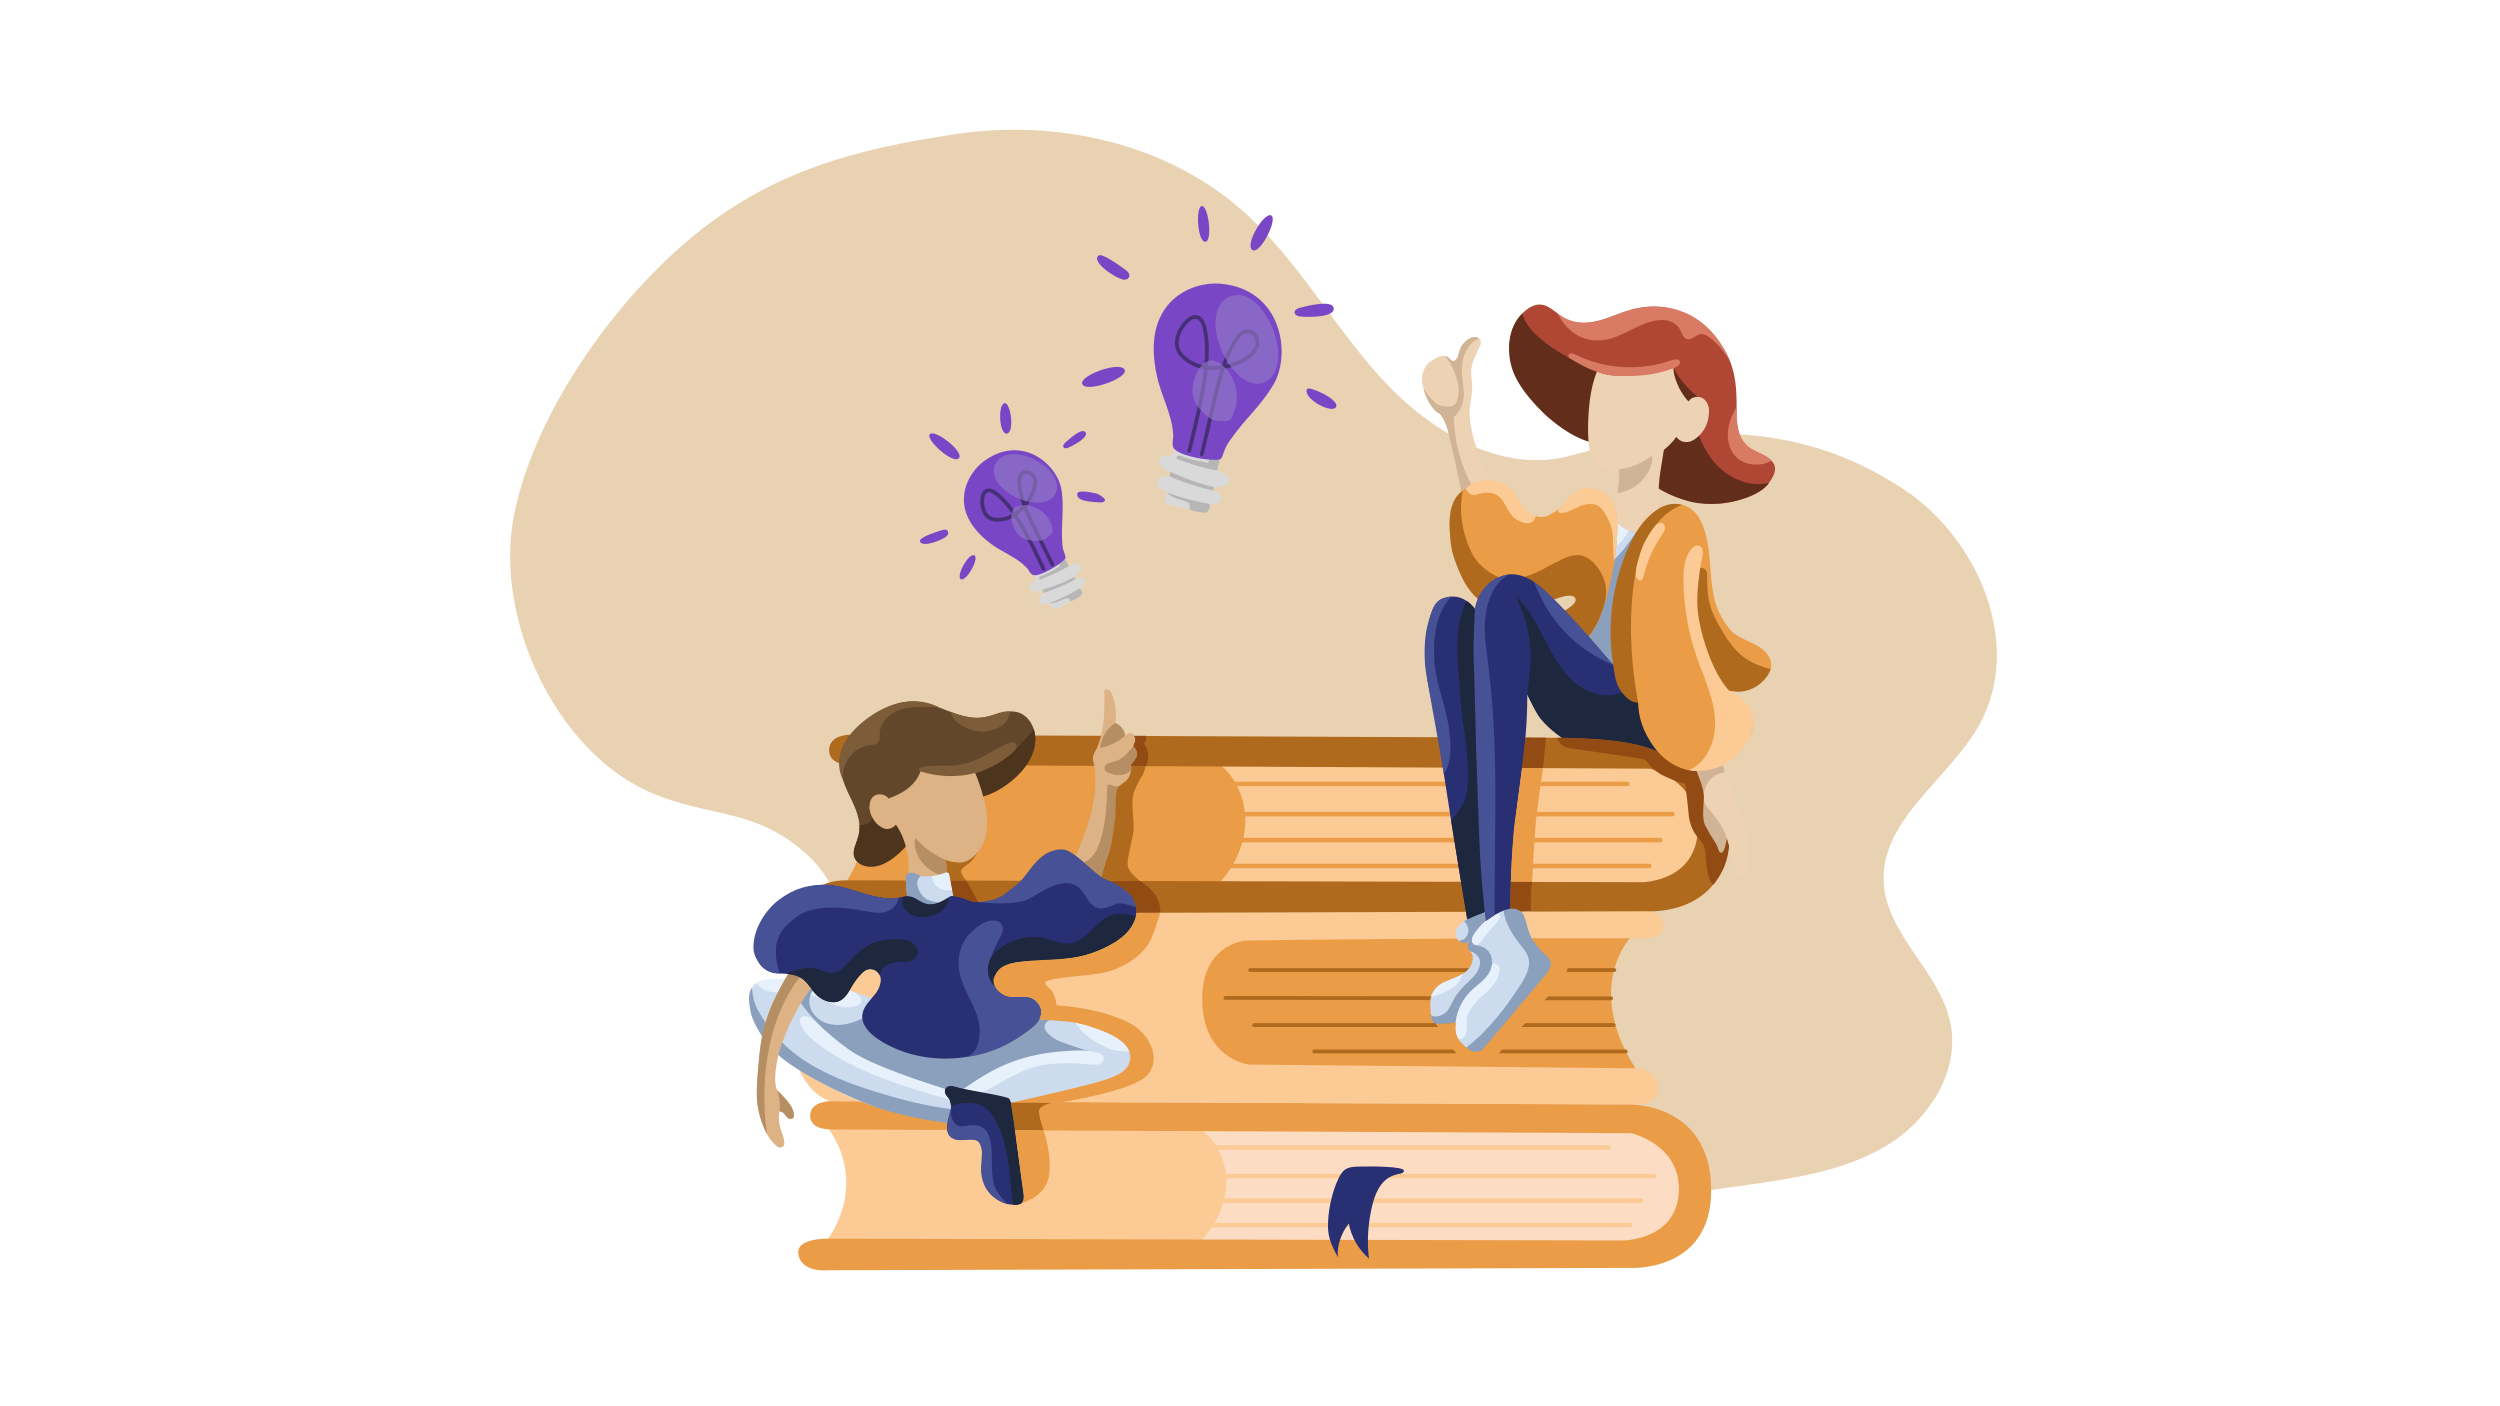 <svg width="320" height="180" viewBox="0 0 320 180" fill="none" xmlns="http://www.w3.org/2000/svg">
<path d="M201.152 58.295C192.225 60.792 182.941 55.214 176.69 48.297C170.438 41.38 165.863 32.917 158.845 26.799C149.02 18.234 135.176 15.256 122.346 17.163C109.516 19.07 98.982 21.871 88.879 30.099C78.603 38.467 68.266 53.024 65.761 66.13C63.256 79.236 71.14 96.158 83.255 101.435C90.734 104.693 96.647 103.34 103.296 109.382C111.678 117 108.045 132.265 117.125 141.912C123.147 148.31 141.503 148.202 150.008 150.2C174.641 155.985 200.398 155.169 225.413 151.422C231.271 150.544 237.294 149.436 242.247 146.151C247.201 142.866 250.849 136.849 249.662 130.977C248.327 124.375 241.471 119.682 241.117 112.953C240.691 104.879 249.439 99.804 253.36 92.76C258.99 82.644 253.334 69.032 243.736 62.672C234.138 56.313 221.356 52.643 201.152 58.295Z" fill="#E9D2B1"/>
<path d="M151.797 143.251C153.844 145.786 154.946 149.084 154.84 152.356C154.735 155.628 153.421 158.846 151.215 161.241C170.048 158.991 189.266 162.982 208.019 160.131C210.679 159.727 213.559 159.042 215.202 156.887C216.391 155.329 216.707 153.254 216.644 151.286C216.569 148.97 215.92 146.505 214.148 145.037C212.413 143.599 210.005 143.417 207.765 143.312C189.518 142.458 171.23 142.502 151.797 143.251Z" fill="#FCDDC4"/>
<path d="M105.103 143.345C107.228 145.573 108.414 148.69 108.315 151.786C108.217 154.881 106.834 157.914 104.59 160.298C121.172 159.04 153.063 160.021 152.546 159.892C154.999 157.872 156.807 154.911 156.97 151.715C157.132 148.519 155.428 145.173 152.535 143.882C150.865 143.136 120.594 142.711 105.103 143.345Z" fill="#FCCA95"/>
<path d="M106.486 144.567L208.784 145.048C208.784 145.048 214.897 146.417 214.897 152.165C214.897 158.704 207.804 158.779 207.804 158.779L106.081 158.552C106.081 158.552 101.837 158.401 102.189 160.539C102.592 162.989 106.046 162.593 106.046 162.593L208.422 162.292C208.422 162.292 219.03 163.041 219.03 152.366C219.03 140.965 208.289 141.355 208.289 141.355L106.352 140.944C106.352 140.944 103.7 140.932 103.7 142.812C103.7 144.721 106.486 144.567 106.486 144.567Z" fill="#EA9C47"/>
<path d="M211.667 150.835H154.463C154.305 150.835 154.178 150.706 154.178 150.547C154.178 150.387 154.305 150.258 154.463 150.258H211.667C211.824 150.258 211.952 150.387 211.952 150.547C211.952 150.706 211.824 150.835 211.667 150.835Z" fill="#FCCA95"/>
<path d="M210.09 153.971H153.67C153.512 153.971 153.385 153.842 153.385 153.683C153.385 153.524 153.512 153.395 153.67 153.395H210.09C210.247 153.395 210.375 153.524 210.375 153.683C210.375 153.842 210.247 153.971 210.09 153.971Z" fill="#FCCA95"/>
<path d="M208.688 157.107H153.537C153.379 157.107 153.252 156.978 153.252 156.819C153.252 156.66 153.379 156.531 153.537 156.531H208.688C208.845 156.531 208.972 156.66 208.972 156.819C208.972 156.978 208.845 157.107 208.688 157.107Z" fill="#FCCA95"/>
<path d="M205.869 147.178H152.865C152.708 147.178 152.58 147.049 152.58 146.89C152.58 146.731 152.708 146.602 152.865 146.602H205.869C206.027 146.602 206.154 146.731 206.154 146.89C206.154 147.049 206.027 147.178 205.869 147.178Z" fill="#FCCA95"/>
<path d="M179.705 149.857C179.722 150.72 176.86 149.369 175.661 154.237C175.12 156.436 174.922 159.008 175.253 161.241C175.248 161.229 175.244 161.217 175.262 161.129C173.914 159.97 172.96 158.348 172.65 156.603C171.705 157.79 171.068 159.508 171.262 160.942C170.188 158.981 169.91 158.056 169.997 156.318C170.085 154.581 170.533 152.536 171.271 150.965C171.495 150.487 171.75 149.995 172.183 149.698C172.647 149.38 173.238 149.339 173.798 149.324C175.586 149.274 179.693 149.285 179.705 149.857Z" fill="#292F73"/>
<path d="M210.23 118.535C207.426 120.597 206.077 124.283 206.228 127.788C206.378 131.293 207.859 134.622 209.754 137.36C193.964 140.717 177.586 139.9 161.581 137.833C158.203 137.397 154.615 136.808 152.086 134.501C150.129 132.717 149.051 129.99 149.25 127.333C149.45 124.675 150.923 122.145 153.124 120.68C155.682 118.978 158.907 118.768 161.967 118.687C166.889 118.556 171.814 118.62 176.737 118.685C187.313 118.825 197.89 118.964 210.23 118.535Z" fill="#EA9C47"/>
<path d="M107.011 116.909L209.883 116.644C209.883 116.644 212.91 116.189 212.91 118.498C212.91 120.472 209.346 120.093 209.346 120.093C209.346 120.093 176.474 120.092 159.402 120.398C159.426 120.39 153.885 120.789 153.885 127.836C153.885 135.594 159.897 136.262 159.897 136.262L208.901 136.738C208.901 136.738 212.021 136.495 212.25 139.118C212.456 141.487 209.193 141.387 209.193 141.387L106.352 140.944C106.352 140.944 100.787 139.995 100.787 128.346C100.787 118.094 107.011 116.909 107.011 116.909Z" fill="#FCCA95"/>
<path d="M206.226 128.032H206.226L156.848 127.976C156.715 127.976 156.607 127.866 156.607 127.731C156.608 127.597 156.715 127.488 156.848 127.488H156.849L206.226 127.544C206.359 127.544 206.467 127.654 206.467 127.788C206.467 127.923 206.359 128.032 206.226 128.032Z" fill="#AF6A1D"/>
<path d="M206.553 131.453H160.514C160.381 131.453 160.273 131.344 160.273 131.209C160.273 131.074 160.381 130.965 160.514 130.965H206.553C206.686 130.965 206.794 131.074 206.794 131.209C206.794 131.344 206.686 131.453 206.553 131.453Z" fill="#AF6A1D"/>
<path d="M208.103 134.829H168.223C168.09 134.829 167.982 134.719 167.982 134.585C167.982 134.45 168.09 134.341 168.223 134.341H208.103C208.236 134.341 208.344 134.45 208.344 134.585C208.344 134.719 208.236 134.829 208.103 134.829Z" fill="#AF6A1D"/>
<path d="M206.64 124.406H160.02C159.887 124.406 159.779 124.297 159.779 124.162C159.779 124.028 159.887 123.918 160.02 123.918H206.64C206.773 123.918 206.881 124.028 206.881 124.162C206.881 124.297 206.773 124.406 206.64 124.406Z" fill="#AF6A1D"/>
<path d="M154.217 96.487C156.264 99.17 157.366 102.661 157.26 106.124C157.155 109.587 155.841 112.994 153.635 115.528C172.468 113.147 191.686 117.37 210.439 114.353C213.099 113.925 215.978 113.201 217.622 110.92C218.811 109.27 219.127 107.074 219.064 104.991C218.989 102.54 218.34 99.931 216.568 98.377C214.833 96.855 212.425 96.663 210.184 96.552C191.938 95.647 173.65 95.694 154.217 96.487Z" fill="#FCCA95"/>
<path d="M107.525 96.586C109.65 98.945 110.836 102.244 110.737 105.52C110.638 108.796 109.256 112.007 107.012 114.529C123.594 113.199 155.485 114.236 154.968 114.099C157.421 111.962 159.229 108.828 159.392 105.445C159.554 102.062 157.85 98.521 154.957 97.154C153.286 96.365 123.015 95.915 107.525 96.586Z" fill="#EA9C47"/>
<path d="M108.908 97.88L211.206 98.389C211.206 98.389 217.319 99.838 217.319 105.922C217.319 112.842 210.226 112.922 210.226 112.922L108.503 112.681C108.503 112.681 104.259 112.522 104.611 114.784C105.014 117.378 108.468 116.958 108.468 116.958L210.844 116.641C210.844 116.641 221.452 117.433 221.452 106.135C221.452 94.067 210.711 94.48 210.711 94.48L108.774 94.045C108.774 94.045 106.122 94.033 106.122 96.022C106.122 98.043 108.908 97.88 108.908 97.88Z" fill="#AF6A1D"/>
<path d="M214.089 104.497H156.884C156.727 104.497 156.6 104.368 156.6 104.209C156.6 104.049 156.727 103.92 156.884 103.92H214.089C214.246 103.92 214.373 104.049 214.373 104.209C214.373 104.368 214.246 104.497 214.089 104.497Z" fill="#EA9C47"/>
<path d="M212.512 107.816H156.091C155.934 107.816 155.807 107.687 155.807 107.528C155.807 107.369 155.934 107.24 156.091 107.24H212.512C212.669 107.24 212.797 107.369 212.797 107.528C212.797 107.687 212.669 107.816 212.512 107.816Z" fill="#EA9C47"/>
<path d="M211.11 111.136H155.959C155.801 111.136 155.674 111.007 155.674 110.847C155.674 110.688 155.801 110.559 155.959 110.559H211.11C211.267 110.559 211.394 110.688 211.394 110.847C211.394 111.007 211.267 111.136 211.11 111.136Z" fill="#EA9C47"/>
<path d="M208.291 100.626H155.287C155.129 100.626 155.002 100.497 155.002 100.338C155.002 100.179 155.129 100.05 155.287 100.05H208.291C208.449 100.05 208.576 100.179 208.576 100.338C208.576 100.497 208.449 100.626 208.291 100.626Z" fill="#EA9C47"/>
<path d="M206.503 56.278C204.728 56.718 202.822 56.308 201.202 55.452C199.582 54.595 198.349 53.725 197.103 52.372C195.759 50.912 194.376 48.902 193.701 47.028C193.026 45.153 192.992 42.961 193.994 41.242C194.604 40.196 195.853 38.977 197.053 38.979C198.507 38.982 199.487 40.535 200.853 41.038C202.224 41.544 203.754 41.328 205.154 40.911C206.554 40.495 208.122 39.749 209.553 39.461C212.797 38.806 215.539 39.641 218.084 41.779C221.715 44.83 222.233 48.002 222.284 51.349C222.3 52.36 222.205 53.377 222.321 54.381C222.438 55.386 222.797 56.411 223.555 57.071C224.519 57.91 226.392 58.23 227.031 59.343C227.513 60.181 226.926 61.163 226.331 61.923C225.737 62.684 224.314 63.371 223.418 63.715C220.396 64.874 217.496 64.674 214.457 63.56C211.418 62.446 208.798 60.2 206.503 56.278Z" fill="#B04734"/>
<path d="M207.161 48.812C206.082 48.623 204.426 47.535 204.426 47.535C204.426 47.535 195.752 44.117 194.865 40.114C193.03 41.914 192.755 45.056 193.65 47.48C194.544 49.904 196.905 52.398 198.901 54.015C201.541 56.152 204.329 57.382 207.663 56.814C209.111 60.375 211.482 62.784 215.975 64.114C219.626 65.195 225.132 63.872 226.427 61.798C223.654 62.471 220.707 60.985 219.025 58.653C217.279 56.233 216.584 53.748 217.65 51.071C216.215 49.95 215.027 48.716 214.211 47.078C212.478 48.072 210.123 49.332 207.161 48.812Z" fill="#632D1B"/>
<path d="M222.281 52.06C221.754 53.005 221.342 53.927 221.201 55.002C221.059 56.078 221.248 57.229 221.89 58.098C222.41 58.803 223.215 59.285 224.075 59.409C224.936 59.533 226.033 59.478 226.727 58.949C226.052 58.266 225.532 58.158 224.996 57.873C224.152 57.423 223.983 57.369 223.555 56.935C222.851 56.223 222.608 55.465 222.488 54.85C222.239 53.579 222.33 53.186 222.281 52.06Z" fill="#D87A64"/>
<path d="M199.365 40.114C200.852 41.272 202.642 41.579 204.611 41.06C206.456 40.574 207.429 39.887 209.552 39.461C212.015 38.966 214.545 39.284 216.725 40.544C218.904 41.805 220.564 43.992 221.488 46.354C220.823 45.185 219.949 44.036 218.878 43.232C218.522 42.965 218.105 42.711 217.666 42.774C217.035 42.865 216.515 43.59 215.906 43.398C215.424 43.247 215.292 42.64 215.051 42.191C214.721 41.572 214.073 41.169 213.392 41.026C212.712 40.883 212.002 40.975 211.332 41.162C209.277 41.737 207.499 43.183 205.391 43.505C203.044 43.863 200.788 42.896 199.365 40.114Z" fill="#D87A64"/>
<path d="M121.688 103.084C124.766 102.715 127.718 101.348 130.007 99.232C131.202 98.127 132.255 96.74 132.479 95.117C132.703 93.495 131.857 91.644 130.303 91.183C128.786 90.734 127.234 91.665 125.664 91.853C122.682 92.21 119.968 89.872 116.966 89.786C114.886 89.727 112.92 90.763 111.268 92.044C110.274 92.816 109.344 93.697 108.661 94.761C107.978 95.824 107.552 97.086 107.621 98.352C107.702 99.861 108.458 101.232 109.095 102.599C109.732 103.965 110.273 105.499 109.899 106.962C109.661 107.892 109.062 108.831 109.377 109.737C109.635 110.48 110.466 110.898 111.244 110.883C112.022 110.868 112.751 110.507 113.415 110.097C115.173 109.012 116.687 107.525 117.813 105.78C118.431 104.821 119.036 103.402 121.688 103.084Z" fill="#62472A"/>
<path d="M120.163 90.538C120.163 90.538 116.737 90.251 115.119 90.853C113.827 91.334 112.675 92.478 112.608 93.87C112.588 94.276 112.644 94.737 112.375 95.039C112.11 95.338 111.66 95.336 111.267 95.39C110.183 95.539 109.253 96.206 108.775 96.845C107.663 98.331 107.876 99.746 107.876 99.746C107.876 99.746 105.554 95.876 111.171 91.84C116.362 88.11 120.163 90.538 120.163 90.538Z" fill="#7D5C39"/>
<path d="M121.764 91.156C121.797 92.67 124.407 93.591 125.531 93.654C126.665 93.718 129.141 93.127 129.284 91.065C127.183 90.887 126.359 92.922 121.764 91.156Z" fill="#7D5C39"/>
<path d="M132.309 93.312C132.309 93.312 130.795 95.539 128.149 97.463C128.09 97.506 124.824 98.938 124.824 98.938C124.824 98.938 111.697 104.59 111.67 104.66C111.232 105.792 110.009 105.603 110.009 105.603C110.009 105.603 110.205 106.297 109.478 108.21C109.375 108.482 108.694 110.074 110.508 110.77C111.714 111.232 113.913 111.027 116.782 107.35C119.541 103.814 125.852 101.944 125.852 101.944C125.852 101.944 127.294 101.626 129.011 100.333C133.776 96.745 132.309 93.312 132.309 93.312Z" fill="#4D351D"/>
<path d="M117.753 98.737C121.723 100.236 126.274 99.276 129.628 96.326C129.803 96.172 129.972 96 130.06 95.783C130.147 95.565 130.128 95.287 129.955 95.131C129.672 94.875 129.204 95.02 128.717 95.258C125.969 96.602 124.946 97.759 121.902 97.994C121.117 98.054 116.872 97.788 117.753 98.737Z" fill="#7D5C39"/>
<path d="M121.242 112.115C121.181 110.533 121.089 110.075 121.089 110.075C121.089 110.075 122.734 110.896 123.803 110.275C124.626 109.797 125.426 108.893 125.831 108.024C126.235 107.156 126.307 106.413 126.352 105.454C126.477 102.782 124.829 98.936 124.825 98.938C122.562 99.549 120.078 99.453 117.821 98.738C117.199 100.531 115.549 101.571 113.72 102.211C113.443 101.707 112.564 101.542 112.047 101.785C111.531 102.029 111.346 102.553 111.292 103.126C111.239 103.7 111.42 104.185 111.688 104.693C111.971 105.229 112.359 105.625 112.883 105.921C113.914 106.504 114.673 105.568 114.673 105.568C114.673 105.568 116.567 107.887 116.269 112.052C116.25 112.324 116.308 112.153 116.385 112.413C116.534 112.909 117.034 113.206 117.519 113.37C118.615 113.741 119.85 113.672 121.242 112.115Z" fill="#DDB285"/>
<path d="M195.418 118.667C195.293 118.172 195.165 117.67 194.905 117.233C194.645 116.796 194.228 116.426 193.729 116.35C193.333 116.29 192.756 116.351 192.384 116.501C191.525 116.848 190.893 117.391 190.168 117.971C190.071 117.523 189.975 117.075 189.871 116.602C189.481 116.891 189.032 117.084 188.586 117.272C188.141 117.46 187.805 117.632 187.409 117.912C187.013 118.192 186.556 118.592 186.416 119.06C186.276 119.528 186.37 120.083 186.724 120.415C187.078 120.747 187.7 120.776 188.028 120.421C187.758 120.957 187.97 121.689 188.4 122.033C188.744 122.839 188.304 123.803 187.637 124.365C186.969 124.927 186.118 125.199 185.321 125.546C184.523 125.893 183.716 126.372 183.333 127.16C182.976 127.892 183.05 128.754 183.132 129.566C183.174 129.983 183.238 130.443 183.553 130.715C183.922 131.033 184.564 131.049 185.032 130.924C185.5 130.798 186.418 130.774 186.418 130.774C186.418 130.774 185.759 132.361 187.345 133.846C187.79 134.263 188.449 134.747 189.018 134.531C189.32 134.417 190.403 133.102 190.631 132.872C193.519 129.964 195.404 127.75 197.958 124.539C198.222 124.207 198.498 123.834 198.483 123.409C198.462 122.82 197.914 122.419 197.468 122.04C196.438 121.167 195.737 119.935 195.418 118.667Z" fill="#CCDCEE"/>
<path d="M131.506 130.552C135.391 130.333 139.422 130.85 142.801 132.802C143.705 133.325 144.637 134.084 144.717 135.135C144.776 135.916 144.323 136.666 143.716 137.151C143.109 137.637 142.363 137.904 141.627 138.148C136.293 139.917 130.742 140.907 125.08 141.96C125.695 142.412 125.395 143.495 124.726 143.86C124.057 144.225 123.241 144.095 122.494 143.95C115.891 142.668 111.664 142.458 103.404 137.627C101.869 136.73 100.341 135.788 99.071 134.538C96.971 132.469 94.743 127.797 96.529 126.08C97.474 125.172 99.528 125.265 100.821 125.431C102.114 125.597 104.746 125.153 105.935 125.693C108.768 126.978 111.246 127.409 114.051 128.748C120.133 129.707 125.401 130.895 131.506 130.552Z" fill="#CCDCEE"/>
<path d="M210.74 67.183C207.309 72.901 206.137 79.965 207.533 86.503C205.692 85.309 203.929 83.99 202.26 82.56C204.098 81.169 204.998 78.856 205.582 76.609C206.538 72.927 206.884 69.083 206.599 65.287C207.559 66.637 209.31 67.36 210.74 67.183Z" fill="#8AA0BC"/>
<path d="M192.457 116.556C192.665 118.174 193.63 119.698 194.637 120.972C195.033 121.473 195.46 121.977 195.635 122.593C195.956 123.722 195.359 124.893 194.729 125.88C192.747 128.986 190.558 131.868 187.654 134.114C188.412 134.737 189.001 134.825 189.477 134.585C189.553 134.546 190.503 133.535 190.982 132.968C193.16 130.387 195.338 127.807 197.515 125.226C197.8 124.889 198.089 124.546 198.276 124.145C198.463 123.743 198.636 123.449 198.483 123.033C198.301 122.54 197.747 122.039 197.356 121.691C196.62 121.036 196.057 120.183 195.741 119.244C195.564 118.719 195.463 118.169 195.266 117.651C195.069 117.133 194.978 116.813 194.497 116.546C194.017 116.279 193.366 116.115 192.457 116.556Z" fill="#8AA0BC"/>
<path d="M190.057 116.728C190.17 117.142 190.115 117.572 190.228 117.987C189.492 118.419 190.594 118.004 190.278 118.803C190.158 119.106 188.405 120.692 188.669 120.877C188.946 121.072 189.073 121.003 189.405 121.062C189.741 121.123 190.358 121.483 190.591 121.863C190.908 122.381 190.971 122.624 190.983 123.233C190.997 123.953 190.624 124.63 190.149 125.165C189.673 125.7 189.092 126.127 188.57 126.615C187.364 127.74 186.455 129.259 186.316 130.912C185.759 130.912 184.253 131.21 183.834 131.052C183.449 130.907 183.184 130.49 183.184 129.954C183.749 130.325 184.702 130.002 185.155 129.498C185.609 128.993 185.841 128.33 186.182 127.742C186.656 126.924 187.34 126.255 188.019 125.601C188.401 125.234 188.789 124.863 189.069 124.411C189.349 123.959 189.514 123.409 189.406 122.887C189.298 122.365 188.698 121.831 188.172 121.788C187.603 121.211 188.009 120.463 188.009 120.463C188.009 120.463 187.581 120.801 187.301 120.716C187.021 120.631 186.906 120.578 186.724 120.416C187.22 120.324 187.701 120.281 187.946 119.272C188.029 118.926 187.792 118.227 187.409 117.912C188.3 117.339 189.137 116.788 190.057 116.728Z" fill="#8AA0BC"/>
<path d="M206.264 70.309C207.131 69.64 207.988 68.878 208.534 67.923C208.873 68.051 209.11 68.106 209.393 68.177C208.433 69.564 207.484 70.946 206.173 71.997C206.124 71.535 206.076 71.074 206.264 70.309Z" fill="#CCDCEE"/>
<path d="M206.771 66.564C207.249 67.126 207.855 67.658 208.548 67.9C208.009 68.893 207.213 69.742 206.262 70.339C206.313 69.169 206.497 67.902 206.771 66.564Z" fill="#E7F1FC"/>
<path d="M191.44 117.047C191.563 116.979 191.792 116.977 191.9 117.067C192.009 117.158 192.03 117.324 191.988 117.46C191.946 117.596 191.853 117.709 191.763 117.818C191.013 118.724 190.262 119.631 189.512 120.538C189.348 120.735 189.149 120.951 188.894 120.947C188.606 120.943 188.392 120.636 188.387 120.344C188.382 120.052 188.529 119.781 188.687 119.537C189.404 118.432 190.244 117.713 191.44 117.047Z" fill="#E7F1FC"/>
<path d="M187.24 124.655C187.056 125.274 186.58 125.998 186.06 126.372C185.539 126.745 184.945 126.997 184.357 127.246C184.006 127.395 183.561 127.601 183.184 127.554C183.419 126.758 184.094 126.026 184.851 125.704C185.634 125.371 186.667 125.026 187.24 124.655Z" fill="#E7F1FC"/>
<path d="M190.966 123.536C191.016 123.261 191.526 123.291 191.719 123.49C191.912 123.69 191.986 123.931 191.961 124.208C191.88 125.081 191.372 125.857 190.774 126.49C190.176 127.124 189.478 127.655 188.886 128.293C188.293 128.932 187.796 129.718 187.736 130.592C187.706 131.023 187.784 131.456 187.742 131.886C187.699 132.316 187.495 132.773 187.097 132.929C186.637 133.111 186.493 132.763 186.414 132.436C186.214 131.608 186.264 131.149 186.372 130.508C186.6 129.156 187.255 127.881 188.218 126.916C188.754 126.38 189.377 125.941 189.922 125.414C190.467 124.887 190.831 124.27 190.966 123.536Z" fill="#E7F1FC"/>
<path d="M121.087 110.075C121.087 110.075 118.892 109.273 117.237 107.33C117.19 107.274 117.102 107.481 117.093 107.586C116.98 108.903 117.735 110.758 119.824 111.788C120.276 112.011 120.781 111.925 121.222 111.679C121.178 110.746 121.087 110.075 121.087 110.075Z" fill="#B58E63"/>
<path d="M137.459 110.136C138.249 108.232 139.041 106.322 139.575 104.329C140.11 102.337 140.382 100.247 140.112 98.201C140.046 97.702 139.815 97.328 139.914 96.835C139.983 96.487 140.279 96.033 140.421 95.709C141.416 93.432 141.394 90.851 141.354 88.362C141.51 88.186 141.804 88.209 141.991 88.352C142.177 88.494 142.278 88.721 142.362 88.941C142.794 90.086 142.937 91.342 142.774 92.557C143.419 92.841 143.905 93.469 144.022 94.171C144.369 93.817 144.809 93.649 145.092 94.058C145.376 94.466 145.378 94.869 145.078 95.505C145.676 96.14 145.476 97.35 144.777 97.869C144.948 98.669 144.638 99.555 144.008 100.069C143.748 100.28 143.438 100.435 143.224 100.694C142.859 101.136 142.859 101.768 142.858 102.344C142.854 106.209 142.018 110.071 140.424 113.583" fill="#DDB285"/>
<path d="M137.881 110.538C138.634 110.563 139.354 110.147 139.847 109.571C140.341 108.995 140.637 108.273 140.863 107.545C141.527 105.403 141.65 103.132 141.722 100.887C141.727 100.726 141.747 100.536 141.885 100.454C142.042 100.361 142.234 100.47 142.402 100.541C142.757 100.69 143.103 100.729 143.415 100.506C142.761 101.249 142.85 102.275 142.834 103.27C142.779 106.684 141.991 109.893 140.76 112.814C139.935 112.424 138.986 112.203 138.402 111.495" fill="#B58E63"/>
<path d="M144.621 98.76C144.1 99.107 143.613 99.233 142.99 99.212C142.698 99.203 142.415 99.108 142.138 99.014C141.823 98.909 141.461 98.751 141.394 98.422C141.338 98.145 141.538 97.869 141.783 97.733C142.029 97.597 142.314 97.562 142.587 97.499C143.674 97.248 144.258 96.443 145.079 95.505C145.432 95.636 145.668 96.351 145.566 96.822C145.463 97.294 145.169 97.59 144.778 97.869C144.832 98.149 144.866 98.596 144.621 98.76Z" fill="#B58E63"/>
<path d="M144.022 94.171C143.12 94.961 142.001 95.532 140.846 95.73C140.794 95.157 141.239 94.2 141.551 93.718C142.057 92.935 142.775 92.557 142.775 92.557C142.775 92.557 143.139 92.677 143.415 92.956C143.853 93.4 143.99 93.811 144.022 94.171Z" fill="#B58E63"/>
<path d="M122.106 115.055C121.908 114.022 121.71 112.989 121.512 111.956C121.498 111.885 121.483 111.809 121.435 111.755C121.323 111.628 121.121 111.685 120.964 111.746C119.603 112.272 118.065 112.314 116.678 111.862C116.502 111.804 116.293 111.744 116.146 111.858C116.015 111.959 116 112.149 115.999 112.316C115.991 113.151 116.038 113.986 116.138 114.815C116.181 115.169 116.245 115.546 116.489 115.803C116.738 116.067 117.119 116.145 117.475 116.208C118.309 116.356 119.158 116.497 119.999 116.389C120.839 116.282 121.682 115.889 122.106 115.055Z" fill="#CCDCEE"/>
<path d="M117.856 112.123C117.511 112.392 117.082 112.958 117.743 114.181C118.137 114.909 118.851 115.66 121.464 115.518C120.838 116.066 119.967 116.28 119.142 116.202C118.318 116.124 117.535 115.774 116.847 115.308C116.531 115.095 116.264 114.652 116.166 115.023C116.148 115.094 116.009 114.043 115.997 113.779C115.976 113.29 115.911 112.733 115.916 112.243C115.918 112.074 116.143 111.814 116.285 111.765C116.666 111.635 117.383 111.81 117.856 112.123Z" fill="#8AA0BC"/>
<path d="M122.847 142.106C119.903 141.795 116.987 141.203 113.686 140.226C110.727 139.35 104.051 137.477 100.135 133.446C98.448 131.71 97.499 130.265 96.861 128.988C96.292 127.848 96.256 126.411 96.256 126.411C96.256 126.411 95.66 127.126 95.959 128.771C96.161 129.885 96.057 130.255 97.715 132.941C99.743 136.228 106.663 139.56 111.282 141.394C115.67 143.137 121.464 143.755 121.464 143.755C121.464 143.755 122.259 143.589 122.847 142.106Z" fill="#8AA0BC"/>
<path d="M121.903 113.99C121.903 113.99 120.721 113.999 120.256 113.714C119.792 113.43 119.446 112.954 119.308 112.398C119.288 112.314 119.246 112.146 119.246 112.146C119.246 112.146 120.17 112.03 120.456 111.917C120.644 111.843 121.006 111.667 121.222 111.679C121.556 111.698 121.509 111.933 121.545 112.11C121.752 113.155 121.903 113.99 121.903 113.99Z" fill="#E7F1FC"/>
<path d="M216.803 97.701C217.543 99.855 218.196 100.758 218.069 103.536C218.024 104.518 217.862 105.246 218.403 106.061C218.755 106.591 219.124 107.028 219.63 107.79C219.766 107.996 219.91 108.796 220.097 108.957C220.393 109.213 220.801 108.876 220.939 108.507C221.077 108.138 221.104 107.592 220.997 107.213C221.388 108.523 221.462 108.95 221.94 110.647C222.016 110.917 222.406 111.798 222.632 111.959C222.859 112.121 223.437 112.134 223.606 111.912C223.717 111.767 223.677 110.761 223.677 110.578C223.676 108.562 223.781 107.309 223.201 105.379C222.094 101.688 220.386 98.825 220.065 95.947C220.065 95.947 218.697 96.707 216.803 97.701Z" fill="#EDD2B4"/>
<path d="M190.932 62.032C189.669 59.268 188.387 56.434 188.124 53.401C187.993 51.894 188.554 50.576 188.421 49.05C188.302 47.681 188.012 47.277 189.151 44.886C189.362 44.444 189.701 43.95 189.47 43.517C189.331 43.256 189.017 43.123 188.724 43.137C188.43 43.152 188.156 43.291 187.916 43.463C187.352 43.866 186.93 44.467 186.738 45.138C186.67 45.379 186.629 45.631 186.509 45.849C186.39 46.068 186.165 46.253 185.919 46.23C185.763 46.216 185.404 45.764 185.266 45.689C184.587 45.323 183.942 45.736 183.283 46.138C182.625 46.539 182.18 47.26 182.057 48.029C181.929 48.829 182.13 49.649 182.438 50.397C182.77 51.203 183.237 51.967 183.889 52.539C184.225 52.833 184.389 53.078 184.659 53.436C184.969 53.847 185.327 54.907 185.446 55.411C186.186 58.551 186.784 60.837 187.525 63.978C188.375 63.346 189.473 63.188 190.932 62.032Z" fill="#EDD2B4"/>
<path d="M204.426 47.535C203.522 49.661 203.27 52.498 203.27 55.14C203.27 55.937 203.347 57.37 203.628 58.115C203.909 58.859 204.38 59.579 205.084 59.938C205.677 60.24 206.386 60.314 207.326 60.081C207.27 61.283 207.186 62.7 206.8 64.817C206.71 65.308 206.488 65.802 206.624 66.281C206.729 66.648 207 66.942 207.291 67.185C208.818 68.464 211.156 68.639 212.852 67.6C212.259 65.175 212.151 62.765 212.537 60.298C212.658 59.523 212.978 57.577 212.978 57.577C212.978 57.577 213.929 56.862 214.572 55.917C215.022 56.61 215.974 56.776 216.688 56.369C217.403 55.962 217.987 55.3 218.347 54.555C218.632 53.965 218.753 53.248 218.756 52.592C218.76 51.936 218.462 51.241 217.884 50.943C217.307 50.645 216.454 50.816 216.138 51.391C214.827 50.064 214.132 47.909 214.212 47.078C214.212 47.078 207.525 49.062 204.426 47.535Z" fill="#EDD2B4"/>
<path d="M201.123 45.972C200.872 45.821 200.671 45.688 200.784 45.415C200.905 45.126 201.33 45.226 201.608 45.366C205.445 47.298 210.066 47.522 214.101 46.061C214.248 46.008 214.758 45.953 214.911 46.108C215.327 46.529 214.731 46.92 214.339 47.078C211.782 48.106 209.069 48.235 206.73 48.081C204.391 47.927 202.341 46.706 201.123 45.972Z" fill="#D87A64"/>
<path d="M207.243 60.101C208.713 59.867 209.917 59.44 211.423 58.331C211.49 58.282 211.796 59.759 210.099 61.568C209.287 62.434 208.232 62.929 207.066 63.114C207.15 62.298 207.316 61.417 207.243 60.101Z" fill="#D1B496"/>
<path d="M217.113 98.605C217.769 100.001 218.088 101.558 218.034 103.103C218.009 103.805 217.917 104.693 218.092 105.373C218.375 106.467 219.522 107.476 219.952 108.755C220.001 108.901 220.052 109.066 220.186 109.139C220.304 109.203 220.456 109.171 220.564 109.092C220.672 109.012 220.726 108.882 220.802 108.77C221.236 108.134 221.008 107.31 221.025 107.304C220.679 106.063 219.618 104.562 218.749 103.598C217.982 102.747 217.9 101.982 218.259 100.889C218.618 99.795 219.655 98.919 220.791 98.892C220.664 98.424 220.538 97.956 220.411 97.487C219.625 97.7 218.827 97.869 218.022 97.993" fill="#D1B496"/>
<path d="M188.496 62.368C186.988 59.642 186.169 56.531 186.08 53.391C186.735 52.811 187.181 51.994 187.316 51.124C187.476 50.091 187.211 49.045 187.136 48.002C187.07 47.074 187.161 46.122 187.514 45.263C187.867 44.404 188.466 43.654 189.331 43.34C188.918 42.923 188.121 43.209 187.656 43.612C187.19 44.015 186.909 44.452 186.764 45.054C186.711 45.274 186.596 45.655 186.59 45.669C186.505 45.879 186.263 46.219 186.039 46.208C185.602 46.186 185.583 45.674 184.943 45.57C185.544 46.243 185.834 46.894 186.194 47.725C186.494 48.419 186.748 49.349 186.712 50.106C186.676 50.863 186.495 51.803 185.877 51.968C185.295 52.123 184.175 52.042 183.667 51.527C182.771 50.621 182.87 50.753 182.186 49.67C182.444 50.72 182.946 51.799 183.692 52.576C183.995 52.891 184.215 52.822 184.468 53.18C184.834 53.698 185.16 54.46 185.311 55.077C186.019 57.955 186.655 60.852 187.216 63.763C187.398 63.663 187.58 63.563 187.762 63.464" fill="#D1B496"/>
<path d="M205.731 63.526C204.827 62.616 203.452 62.318 202.261 62.777C201.46 63.086 200.7 64.04 200.084 64.645C199.469 65.249 198.848 65.653 198.075 66.027C197.301 66.402 196.125 66.027 195.421 65.531C194.813 65.104 194.373 63.999 193.968 63.372C193.038 61.928 191.316 61.586 189.616 61.681C187.916 61.775 186.878 62.957 186.11 64.495C185.309 66.097 185.407 69.823 186.354 71.81C187.126 73.428 187.815 74.829 189.668 76.966C189.861 77.188 190.078 77.409 190.316 77.626C193.288 77.791 196.108 77.58 199.005 76.66C199.358 76.548 200.834 76.023 201.2 76.072C201.567 76.121 201.926 76.397 201.908 76.771C201.85 77.95 200.208 78.125 199.856 78.343L190.319 77.629C193.479 80.523 200.316 82.937 202.608 81.92C205.286 80.532 207.018 72.001 207.018 67.339C207.018 65.972 206.688 64.49 205.731 63.526Z" fill="#EA9C47"/>
<path d="M203.269 81.6C204.183 80.501 204.668 79.432 205.148 78.08C205.627 76.729 205.779 75.43 205.28 74.085C204.78 72.741 203.662 71.303 202.26 71.078C201.127 70.896 199.929 71.606 198.899 72.116C197.869 72.627 196.891 73.263 195.798 73.616C194.327 74.092 193.314 74.51 191.89 73.903C190.467 73.295 189.09 72.207 188.4 70.808C187.2 68.376 186.673 65.459 187.245 62.804C185.889 63.699 185.386 65.646 185.569 67.916C185.701 69.549 185.696 70.436 186.475 72.406C187.271 74.42 188.105 76.022 189.895 77.216C191.242 78.115 192.821 77.838 194.415 77.582C196.009 77.325 197.271 77.385 198.772 76.786C199.664 76.43 201.329 75.871 201.657 76.614C201.967 77.318 200.095 78.243 200.095 78.243C200.095 78.243 200.091 78.979 200.467 79.379" fill="#AF6A1D"/>
<path d="M212.407 96.27C210.457 94.296 209.967 91.887 209.593 89.398C208.361 89.078 207.072 87.615 206.922 85.568C204.321 82.765 201.771 79.96 199.221 77.156C198.287 76.128 196.736 74.532 195.47 73.977C194.08 73.368 193.049 73.314 191.693 73.998C190.372 74.664 189.19 75.907 188.791 77.955L188.708 77.885C187.95 76.902 186.682 75.9 184.716 76.591C183.442 77.04 183.113 78.678 182.784 80.003C182.455 81.328 182.321 83.573 182.448 84.933C182.728 87.928 183.41 90.048 183.87 93.02C185.14 101.233 186.411 109.445 187.799 117.656C188.502 117.337 189.353 117.028 190.058 116.727C190.156 117.144 190.142 117.213 190.198 117.872C191.412 117.043 191.967 116.618 193.331 116.302C193.331 103.608 195.497 98.574 195.497 88.885C196.452 91.047 197.955 92.958 199.836 94.359C199.841 94.388 199.912 94.441 199.944 94.438C199.949 94.442 199.953 94.446 199.958 94.449C201.11 94.417 203.951 94.606 205.102 94.653C208.129 94.907 209.371 95.028 212.407 96.27Z" fill="#292F73"/>
<path d="M185.757 76.369C184.242 78.043 183.335 80.51 183.602 84.67C183.79 87.596 185.226 90.726 185.518 93.644C185.717 95.639 185.851 97.398 184.812 99.105C184.247 95.27 182.497 86.551 182.4 84.98C182.247 82.506 182.405 80.34 183.429 77.894C183.921 76.721 184.784 76.447 185.757 76.369Z" fill="#475196"/>
<path d="M196.383 74.51C198.499 75.87 203.255 81.256 206.501 85.115C201.81 83.184 198.231 79.539 196.383 74.51Z" fill="#475196"/>
<path d="M193.998 76.311C195.664 77.826 196.717 79.895 197.755 81.903C198.794 83.912 199.896 85.964 201.626 87.404C203.356 88.845 205.88 89.544 207.879 88.52C208.703 88.285 209.586 88.793 210.094 89.492C210.601 90.191 210.827 91.051 211.104 91.871C211.723 93.7 211.225 94.46 212.135 96.16C209.686 95.134 206.752 94.776 203.695 94.582C202.28 94.492 199.943 94.439 199.943 94.439C199.943 94.439 197.808 93.063 196.797 91.439C196.39 90.786 195.497 88.886 195.497 88.886C195.497 88.886 195.92 85.435 195.92 84.44C195.92 80.958 195.115 78.471 193.998 76.311Z" fill="#1D273D"/>
<path d="M187.735 76.932C185.872 80.56 186.693 85.084 186.927 89.166C187.162 93.249 188.477 97.974 187.656 101.977C187.462 102.92 185.758 105.131 185.758 105.131L187.8 117.655C188.82 117.212 189.276 117.067 190.058 116.727L188.791 77.955C188.791 77.955 188.433 77.34 187.735 76.932Z" fill="#1D273D"/>
<path d="M193.215 73.503C191.253 74.522 190.392 76.751 190.138 78.968C189.885 81.185 190.3 83.415 190.561 85.631C191.806 96.186 191.303 104.189 191.303 117.131C190.886 117.443 190.653 117.557 190.198 117.872C189.401 111.627 189.336 106.83 189.123 101.171C188.836 93.548 188.84 89.926 188.618 84.023C188.556 82.391 188.791 77.955 188.791 77.955C188.791 77.955 189.231 74.094 193.215 73.503Z" fill="#475196"/>
<path d="M211.476 66.116C209.202 68.533 207.775 71.682 207.08 74.944C206.384 78.206 206.389 81.587 206.714 84.908C206.81 85.894 206.942 86.902 207.391 87.784C207.84 88.665 208.695 89.824 209.672 89.9C209.744 91.606 210.118 93.483 211.829 95.774C213.165 97.564 215.301 98.847 217.509 98.658C219.111 98.522 220.505 97.718 221.773 96.719C223.135 95.646 224.482 94.189 224.401 92.445C224.352 91.401 223.777 90.439 223.031 89.718C222.284 88.996 221.305 88.375 221.305 88.375C221.305 88.375 223.547 88.711 224.912 87.648C225.465 87.218 226.136 86.898 226.562 85.894C226.842 85.236 226.812 84.46 226.118 83.623C225.094 82.388 223.414 82.102 222.1 81.191C221.008 80.433 219.866 78.301 219.531 77.004C218.777 74.089 219.083 71.862 218.457 68.915C218.121 67.332 217.458 65.662 216.052 64.887C214.599 64.086 212.755 64.755 211.476 66.116Z" fill="#EA9C47"/>
<path d="M215.326 64.63C213.213 65.377 211.608 67.271 210.616 69.302C209.624 71.334 209.219 73.606 208.985 75.86C208.512 80.424 208.83 85.391 209.67 89.9C208.702 90.048 207.699 88.9 207.217 88.035C206.735 87.17 206.612 85.909 206.461 84.928C205.704 80.011 206.358 74.879 208.325 70.318C208.971 68.819 209.772 67.358 210.924 66.21C212.075 65.062 213.578 64.139 215.326 64.63Z" fill="#AF6A1D"/>
<path d="M210.211 70.061C210.421 69.462 211.62 67.37 212.166 67.056C212.34 66.957 212.543 66.875 212.736 66.927C213.024 67.004 213.167 67.356 213.122 67.655C213.076 67.953 212.895 68.209 212.725 68.457C211.635 70.057 210.836 71.86 210.38 73.748C210.323 73.986 210.22 74.274 209.979 74.303C209.71 74.334 209.477 74.051 209.424 73.783C209.233 72.826 209.971 70.746 210.211 70.061Z" fill="#FCCA95"/>
<path d="M206.628 71.912C206.405 70.763 206.57 69.08 206.347 67.931C206.138 66.856 205.37 65.302 204.645 64.789C203.873 64.244 202.528 64.63 202.124 64.84C201.044 65.401 200.06 65.74 199.73 65.666C199.273 65.563 199.511 65.149 199.511 65.149C199.511 65.149 201.02 63.434 201.835 62.898C202.649 62.362 203.192 62.435 204.146 62.621C205.454 62.876 206.153 63.433 206.593 64.705C207.033 65.977 207.094 67.068 207.017 68.525C206.984 69.154 206.794 71.027 206.628 71.912Z" fill="#FCCA95"/>
<path d="M196.565 66.066C196.021 65.849 195.469 65.495 194.933 64.952C194.477 64.491 194.287 63.64 193.902 63.117C193.187 62.148 192.077 61.666 190.893 61.505C189.709 61.345 188.474 61.695 187.588 62.484C187.792 62.857 188.044 63.263 188.461 63.325C188.793 63.374 189.096 63.282 189.42 63.194C190.148 62.995 190.993 63.02 191.554 63.341C192.628 63.958 192.739 65.203 193.614 66.084C193.973 66.446 194.417 66.72 194.899 66.878C195.191 66.974 195.509 67.028 195.805 66.946C196.102 66.864 196.468 66.633 196.565 66.066Z" fill="#FCCA95"/>
<path d="M216.06 98.578C217.75 98.025 218.847 96.322 219.294 94.583C219.741 92.843 219.511 90.991 219.024 89.263C218.536 87.535 217.799 85.891 217.209 84.196C216.104 81.025 215.517 77.671 215.478 74.309C215.461 72.885 215.586 71.343 216.504 70.263C216.737 69.988 217.078 69.737 217.425 69.823C218.08 69.984 218.005 70.797 217.874 71.415C216.976 75.659 217.303 79.851 218.845 83.902C219.492 85.602 220.382 87.225 221.304 88.375C221.377 88.467 223.506 89.326 224.192 91.085C224.7 92.386 224.423 93.146 224.077 94.045C222.882 97.149 219.643 99.213 216.06 98.578Z" fill="#FCCA95"/>
<path d="M221.305 88.375C219.023 85.904 217.533 80.742 217.292 77.997C217.102 75.831 217.647 72.663 217.647 72.663C217.647 72.663 218.249 72.68 218.42 73.117C218.502 73.327 218.502 73.56 218.505 73.786C218.542 76.383 218.541 77.947 221.095 81.805C222.523 83.963 224.114 85.007 226.648 85.654C226.364 86.546 225.435 87.601 224.416 88.081C223.398 88.561 222.475 88.68 221.305 88.375Z" fill="#AF6A1D"/>
<path d="M102.423 130.467C102.492 130.107 102.897 130.001 103.25 130.084C103.603 130.167 103.936 130.356 104.192 130.615C108.239 134.711 110.766 134.887 116.365 137.385C118.329 138.261 121.692 139.306 121.692 139.306L121.992 140.846C121.992 140.846 114.026 138.878 108.739 136.156C105.955 134.723 102.102 132.159 102.423 130.467Z" fill="#E7F1FC"/>
<path d="M98.234 126.863C99.749 127.249 102.237 126.759 104.444 127.558C104.444 127.558 106.635 128.596 107.579 128.863C108.354 129.082 110.093 128.819 110.207 128.34C110.309 127.915 110.3 127.459 109.185 126.93C107.993 126.364 106.548 126.634 105.824 126.386C103.392 125.384 100.544 125.156 98.436 125.363C97.64 125.363 96.861 125.827 96.861 125.827C96.861 125.827 97.335 126.633 98.234 126.863Z" fill="#E7F1FC"/>
<path d="M137.709 130.932C137.709 130.932 138.432 132.735 141.97 134.228C142.939 134.637 144.714 134.597 144.594 134.586C144.116 133.264 141.952 132.244 140.657 131.779C138.286 130.928 137.709 130.932 137.709 130.932Z" fill="#E7F1FC"/>
<path d="M122.848 139.953C122.848 139.953 112.208 136.871 108.755 134.417C102.287 129.822 100.822 125.431 100.822 125.431C100.822 125.431 103.065 125.379 104.965 126.036C103.979 126.408 103.431 127.6 103.632 128.645C103.833 129.69 104.671 130.539 105.653 130.918C106.636 131.297 107.741 131.253 108.758 130.981C109.775 130.709 110.721 130.222 111.65 129.722C111.65 129.722 111.75 129.641 111.88 129.561C112.405 129.071 112.931 128.581 113.457 128.092C113.75 129.051 114.465 129.838 115.308 130.368C116.15 130.898 117.117 131.194 118.086 131.406C122.132 132.291 126.493 131.767 130.144 129.793C131.439 130.233 133.076 130.566 134.442 130.537C133.97 130.674 133.414 131.297 133.858 131.935C134.53 132.901 135.723 133.367 136.836 133.723C137.949 134.078 138.581 134.406 139.738 134.563C138.124 134.706 137.042 134.68 135.205 134.823C132.894 135.458 132.127 135.531 129.79 136.058C127.452 136.585 122.848 139.953 122.848 139.953Z" fill="#8AA0BC"/>
<path d="M101.5 123.638C100.171 125.815 98.457 128.723 97.844 131.515C97.457 133.277 97.218 133.31 96.899 139.382C96.771 141.833 97.489 144.87 99.246 146.56C99.463 146.769 99.764 146.973 100.04 146.856C100.261 146.762 100.427 146.6 100.405 146.358C100.382 146.116 100.302 145.562 100.213 145.336C99.702 144.044 99.576 143.171 99.777 142.242C100.12 142.316 100.429 142.462 100.58 142.783C100.732 143.104 101.11 143.329 101.427 143.177C101.616 143.087 101.636 142.742 101.6 142.535C101.489 141.896 101.34 141.736 101.013 141.311C100.686 140.887 99.607 140.054 99.371 139.295C98.891 137.753 99.717 134.71 99.717 134.71C99.717 134.71 101.314 129.073 104.69 125.514C104.69 125.514 103.262 123.291 101.5 123.638Z" fill="#DDB285"/>
<path d="M99.471 139.533C100.366 140.381 101.432 141.477 101.577 142.41C101.611 142.626 101.669 142.929 101.526 143.092C101.364 143.278 101.056 143.242 100.856 143.099C100.655 142.956 100.524 142.737 100.361 142.552C100.197 142.368 100.076 142.317 99.777 142.242C99.889 141.391 99.837 140.536 99.471 139.533Z" fill="#B58E63"/>
<path d="M103.835 123.647C99.34 127.364 96.871 136.299 98.193 145.198C96.472 141.722 96.806 139.54 97.096 136.223C97.45 132.174 97.868 129.755 100.939 124.566C101.483 124.417 102.62 123.534 103.835 123.647Z" fill="#B58E63"/>
<path d="M123.162 139.495C127.034 136.785 130.247 134.985 136.257 134.545C137.652 134.443 139.075 134.342 140.423 134.718C140.78 134.818 141.18 135.001 141.262 135.366C141.34 135.716 141.064 136.067 140.733 136.196C140.402 136.325 140.033 136.289 139.68 136.257C136.733 135.984 133.607 135.886 130.773 137.18C129.014 137.983 127.35 138.983 125.638 139.884C125.278 140.073 124.91 140.266 124.509 140.326C124.108 140.386 123.66 140.29 123.162 139.495Z" fill="#E7F1FC"/>
<path d="M125.189 139.848C124.197 139.607 123.205 139.366 122.213 139.125C121.791 139.023 121.24 138.973 121.029 139.356C120.899 139.59 120.972 139.889 121.108 140.12C121.244 140.351 121.442 140.541 121.564 140.78C121.81 141.261 121.746 141.933 121.62 142.463C121.494 142.993 121.327 143.413 121.252 143.952C121.176 144.492 121.26 145.094 121.643 145.477C122.142 145.977 122.941 145.94 123.642 145.885C124.343 145.831 124.978 145.75 125.427 146.297C125.877 146.845 125.701 147.79 125.701 148.942C125.701 150.358 125.889 151.349 126.686 152.513C127.483 153.676 128.935 154.428 130.305 154.142C130.538 154.094 130.78 154.006 130.921 153.813C131.099 153.567 131.063 153.23 131.019 152.929C130.615 150.168 130.211 147.408 129.85 144.571C129.712 143.548 129.573 142.524 129.435 141.5C129.406 141.284 129.371 141.055 129.234 140.887C129.07 140.688 128.801 140.62 128.552 140.563C127.441 140.311 126.318 140.121 125.189 139.848Z" fill="#292F73"/>
<path d="M132.541 110.561C131.558 111.815 130.561 113.083 129.296 114.043C128.031 115.004 126.448 115.637 124.879 115.436C123.664 115.28 123.414 114.792 121.983 114.68C121.168 114.617 121.229 115.681 119.035 115.805C118.304 115.846 117.564 115.152 116.883 114.879C115.99 114.521 115.167 114.97 114.208 115.008C112.085 115.09 109.301 113.834 107.217 113.419C103.481 112.675 100.187 114.443 97.899 117.523C97.113 118.581 96.52 119.845 96.529 121.168C96.539 122.492 97.262 123.861 98.478 124.348C99.606 124.799 100.932 124.451 102.056 124.914C103.028 125.314 103.666 126.24 104.382 127.017C105.098 127.793 106.11 128.496 107.127 128.233C107.894 128.035 108.43 127.339 108.812 126.636C109.193 125.934 109.495 125.164 110.06 124.603C110.626 124.041 111.572 123.848 112.213 124.318C113.086 124.959 112.748 126.288 112.091 127.154C111.433 128.019 110.509 128.791 110.38 129.875C110.222 131.212 111.351 132.332 112.468 133.063C118.075 136.732 126.211 136.209 131.302 131.838C132.142 131.116 133.116 129.905 132.654 128.892C132.321 128.161 131.839 127.771 131.049 127.683C130.258 127.595 129.156 127.722 128.447 127.357C127.308 126.771 126.884 125.463 127.602 124.393C128.558 122.968 130.168 122.805 131.868 122.881C134.837 123.014 137.83 122.558 140.629 121.547C142.093 121.018 143.563 120.293 144.501 119.037C145.438 117.782 146.087 116.355 144.6 114.393C143.69 113.192 141.961 112.959 140.702 112.143C139.586 111.42 138.941 110.587 137.905 109.753C136.868 108.918 134.601 107.933 132.541 110.561Z" fill="#292F73"/>
<path d="M145.431 116.119C145.431 116.119 143.683 115.521 143.102 115.645C142.32 115.812 140.975 116.78 139.921 115.937C138.603 114.884 138.54 112.276 135.213 113.261C133.932 113.64 132.786 114.517 131.584 115.103C129.704 116.019 125.312 115.471 125.312 115.471C125.312 115.471 127.326 115.342 128.345 114.609C129.211 113.988 130.581 112.964 131.215 112.104C131.85 111.243 132.483 110.362 133.315 109.695C134.146 109.028 135.218 108.59 136.266 108.762C137.548 108.974 140.213 111.915 140.986 112.249C140.986 112.249 143.537 113.356 144.161 113.931C145.385 115.058 145.431 116.119 145.431 116.119Z" fill="#475196"/>
<path d="M123.751 135.274C124.959 134.855 125.327 133.531 125.401 132.241C125.474 130.95 125.01 129.691 124.461 128.524C123.912 127.357 123.265 126.223 122.931 124.976C122.228 122.355 123.261 120.313 124.233 119.407C125.009 118.683 125.868 117.92 126.921 117.828C127.452 117.781 128.061 117.97 128.284 118.46C128.479 118.889 128.319 119.395 128.102 119.813C127.886 120.23 127.282 121.218 126.799 122.685C126.478 123.663 126.982 125.729 126.982 125.729C126.982 125.729 128.09 127.415 129.099 127.56C129.86 127.669 130.701 127.513 131.422 127.589C132.143 127.665 132.688 128.072 133.06 128.702C133.345 129.184 133.341 129.806 133.125 130.323C132.91 130.84 132.503 131.258 131.959 131.67C129.514 133.57 126.977 134.864 123.751 135.274Z" fill="#475196"/>
<path d="M145.399 117.315C145.399 117.315 143.101 116.51 141.651 117.396C140.106 118.34 138.841 120.522 137.051 120.758C135.839 120.917 133.818 119.965 132.596 119.939C131.047 119.906 129.491 120.365 128.202 121.235C127.46 121.735 126.777 122.417 126.56 123.292C126.275 124.44 126.558 125.646 127.447 126.357C126.995 125.328 127.442 124.447 128.304 123.845C129.166 123.244 130.265 123.135 131.31 123.075C133.391 122.955 135.217 122.906 137.282 122.624C139.348 122.341 141.73 121.367 143.414 120.123C145.123 118.86 145.399 117.315 145.399 117.315Z" fill="#1D273D"/>
<path d="M121.731 141.53C123.417 140.97 125.771 140.909 126.891 142.556C129.151 145.879 129.215 150.19 129.633 154.202C130.177 154.268 130.748 154.227 130.966 153.741C131.202 153.213 130.966 152.372 130.885 151.798C129.686 143.276 129.684 141.473 129.187 140.641C129.009 140.344 124.87 139.704 122.929 139.299C122.552 139.22 121.632 138.778 121.168 139.193C120.95 139.389 120.775 139.832 121.232 140.34C121.598 140.747 121.605 140.839 121.731 141.53Z" fill="#1D273D"/>
<path d="M121.709 141.971C121.649 142.409 121.776 143.011 121.967 143.408C122.599 144.717 123.787 143.917 124.798 144.015C125.352 144.068 125.938 144.288 126.316 144.86C127.419 146.525 126.59 149.493 127.288 151.842C127.561 152.76 128.935 154.105 128.935 154.105C128.935 154.105 127.348 153.826 126.341 152.321C125.838 151.57 125.582 150.653 125.572 149.668C125.568 149.217 125.7 147.859 125.695 147.56C125.687 147.12 125.47 146.157 125.079 146.006C123.887 145.544 122.946 146.343 121.814 145.619C121.332 145.312 121.263 144.893 121.239 144.547C121.198 143.94 121.343 142.995 121.709 141.971Z" fill="#475196"/>
<path d="M112.646 124.886C112.646 124.886 112.476 122.946 115.916 123.121C117.099 123.182 117.716 122.062 117.415 121.445C116.733 120.042 114.971 120.158 113.432 120.3C111.893 120.441 110.446 121.229 109.375 122.356C108.935 122.818 108.552 123.338 108.079 123.765C107.605 124.193 107.012 124.531 106.377 124.528C105.773 124.524 105.219 124.218 104.648 124.019C103.114 123.486 100.648 124.645 100.648 124.645C100.648 124.645 102.105 124.763 102.813 125.367C103.522 125.972 103.773 126.604 104.415 127.28C105.058 127.955 106.148 128.524 107.313 128.174C107.964 127.978 108.475 127.233 108.812 126.636C109.15 126.04 110.27 124.3 111.092 124.076C112.132 123.793 112.646 124.886 112.646 124.886Z" fill="#1D273D"/>
<path d="M115.027 114.898C114.856 115.973 113.956 116.717 112.885 116.817C111.815 116.918 110.756 116.596 109.692 116.434C107.231 116.059 103.891 115.888 101.897 117.396C99.903 118.903 98.505 120.587 99.801 124.602C98.928 124.683 97.848 124.215 97.332 123.497C96.816 122.78 96.438 122.139 96.438 121.251C96.437 118.926 97.948 116.455 99.811 115.094C101.674 113.734 103.34 113.25 105.637 113.25C107.666 113.25 110.081 114.297 112.116 114.77C112.859 114.943 114.331 115.104 115.027 114.898Z" fill="#475196"/>
<path d="M121.375 114.894C121.427 115.445 121.197 115.976 120.809 116.368C120.421 116.759 119.911 117.006 119.389 117.172C118.648 117.407 117.839 117.49 117.097 117.259C116.356 117.028 115.696 116.446 115.499 115.686C115.424 115.398 115.598 114.791 115.598 114.791C115.598 114.791 116.199 114.609 116.884 114.879C117.308 115.046 118.247 115.804 119.153 115.751C120.059 115.699 120.544 115.371 121.375 114.894Z" fill="#1D273D"/>
<path d="M156.148 58.615C156.037 59.161 155.926 59.707 155.818 60.253C155.815 60.243 155.812 60.234 155.813 60.218C157.428 60.802 157.442 61.155 157.253 61.754C157.022 62.481 155.357 62.325 155.357 62.325L155.32 62.778C155.32 62.778 156.502 62.938 156.277 63.978C156.129 64.661 154.855 64.504 154.855 64.504C154.855 64.504 154.803 65.296 154.447 65.443C153.879 65.678 153.73 65.513 151.855 65.136C151.501 65.065 149.421 64.654 149.224 64.348C148.961 63.939 149.311 63.01 149.311 63.01C149.311 63.01 147.915 62.517 148.137 61.567C148.327 60.755 149.695 60.969 149.695 60.969L149.8 60.38C149.8 60.38 148.101 59.997 148.399 58.869C148.655 57.9 150.094 58.396 150.094 58.396L150.347 57.124C150.347 57.124 154.668 58.538 156.148 58.615Z" fill="#D9D9D9"/>
<path d="M156.108 58.81C155.768 58.85 154.743 58.754 154.743 58.754L154.668 59.255C154.668 59.255 152.401 58.882 151.297 58.431C151.168 58.378 151.035 58.323 150.896 58.329C150.758 58.335 150.612 58.422 150.587 58.56C150.561 58.699 150.727 58.806 150.886 58.859C152.56 59.414 154.127 59.969 155.812 60.218C155.93 59.747 155.977 59.332 156.108 58.81Z" fill="#B6B6B6"/>
<path d="M149.8 60.38C149.8 60.38 152.781 61.812 155.358 62.325C155.307 62.494 155.358 62.605 155.321 62.778C152.337 62.184 149.695 60.969 149.695 60.969L149.8 60.38Z" fill="#B6B6B6"/>
<path d="M149.316 63.009C151.117 63.699 152.959 64.173 154.856 64.504C154.885 64.87 154.759 65.378 154.439 65.552C153.972 65.806 152.254 65.218 152.254 65.218C152.254 65.218 152.404 64.611 152.156 64.409C151.733 64.066 150.784 63.915 150.295 63.69C149.795 63.459 149.74 63.388 149.316 63.009Z" fill="#B6B6B6"/>
<path d="M157.29 56.574C156.913 57.124 156.718 57.66 156.504 58.294C156.454 58.442 156.4 58.597 156.286 58.703C156.121 58.856 155.877 58.87 155.653 58.87C153.503 58.865 150.794 58.147 150.262 57.4C149.911 56.908 150.218 56.243 150.166 55.529C149.984 52.996 148.658 50.688 148.101 48.212C145.926 38.539 152.584 36.03 156.098 36.304C164.092 36.928 165.315 45.297 163.021 49.195C161.319 52.088 159.348 53.565 157.29 56.574Z" fill="#7946C6"/>
<path d="M162.719 27.577C161.832 27.099 159.372 31.184 160.258 31.966C161.197 32.797 163.609 28.057 162.719 27.577Z" fill="#7946C6"/>
<path d="M153.798 26.387C153.023 26.554 153.284 30.998 154.276 30.946C155.265 30.895 154.67 26.199 153.798 26.387Z" fill="#7946C6"/>
<path d="M140.65 32.693C139.48 33.454 143.036 35.822 143.934 35.806C144.212 35.801 144.507 35.629 144.56 35.353C144.625 35.011 144.314 34.726 144.036 34.519C143.357 34.015 141.096 32.402 140.65 32.693Z" fill="#7946C6"/>
<path d="M138.553 49.213C139.167 50.282 144.578 48.346 143.935 47.289C143.264 46.183 137.94 48.145 138.553 49.213Z" fill="#7946C6"/>
<path d="M167.298 49.803C166.721 50.999 170.514 53.041 171.016 52.095C171.519 51.149 167.521 49.342 167.298 49.803Z" fill="#7946C6"/>
<path d="M166.435 39.374C166.097 39.457 165.686 39.649 165.706 40C165.726 40.35 166.157 40.494 166.503 40.521C167.97 40.637 170.86 40.547 170.714 39.459C170.57 38.386 167.716 39.06 166.435 39.374Z" fill="#7946C6"/>
<path d="M153.826 58.397C153.807 58.397 153.787 58.394 153.767 58.389C153.638 58.356 153.56 58.224 153.592 58.093C153.934 56.725 154.226 55.428 154.509 54.174C154.793 52.917 155.086 51.617 155.428 50.244C155.674 49.258 155.923 48.259 156.23 47.277C155.682 47.342 155.131 47.351 154.587 47.302C154.252 50.41 153.389 53.951 152.594 57.211L152.459 57.764C152.427 57.894 152.297 57.974 152.168 57.942C152.038 57.91 151.959 57.778 151.991 57.647L152.126 57.094C152.918 53.846 153.778 50.317 154.109 47.244C154.022 47.231 153.935 47.216 153.848 47.2C152.926 47.025 152.057 46.566 151.265 45.835C150.476 45.107 150.211 44.149 150.496 43.065C150.658 42.451 150.998 41.816 151.455 41.278C151.871 40.786 152.326 40.446 152.671 40.368C153.04 40.285 153.367 40.339 153.643 40.527C154.273 40.958 154.439 41.955 154.537 42.55C154.546 42.602 154.554 42.65 154.561 42.693C154.773 43.893 154.773 45.297 154.635 46.817C155.218 46.868 155.81 46.85 156.397 46.763C156.8 45.567 157.304 44.407 158.009 43.339C158.755 42.207 159.468 42.07 159.934 42.153C160.561 42.266 161.012 42.841 161.134 43.351C161.396 44.448 160.725 45.522 159.293 46.297C158.488 46.733 157.632 47.035 156.763 47.196C156.425 48.239 156.159 49.309 155.896 50.364C155.555 51.731 155.262 53.028 154.979 54.283C154.695 55.54 154.402 56.839 154.06 58.212C154.032 58.323 153.934 58.397 153.826 58.397ZM152.995 40.819C152.926 40.819 152.853 40.827 152.776 40.845C152.34 40.943 151.294 41.932 150.962 43.191C150.722 44.1 150.933 44.869 151.59 45.475C152.314 46.143 153.104 46.562 153.937 46.72C154.01 46.734 154.084 46.747 154.157 46.758C154.29 45.286 154.29 43.931 154.087 42.779C154.079 42.734 154.071 42.685 154.062 42.631C153.982 42.147 153.832 41.245 153.373 40.932C153.263 40.856 153.137 40.819 152.995 40.819ZM159.709 42.621C159.285 42.621 158.838 42.96 158.409 43.61C157.784 44.559 157.319 45.592 156.943 46.662C157.671 46.501 158.387 46.234 159.065 45.867C159.644 45.554 160.959 44.693 160.665 43.466C160.583 43.119 160.268 42.709 159.849 42.634C159.803 42.625 159.756 42.621 159.709 42.621Z" fill="#453075"/>
<path opacity="0.6" d="M159.828 38.128C158.662 37.456 157.098 37.72 156.306 38.817C155.514 39.913 155.461 41.396 155.711 42.731C156.353 46.167 159.056 49.628 161.42 49.076C163.471 48.597 163.685 46.111 163.592 44.867C163.413 42.472 161.971 39.364 159.828 38.128Z" fill="#947EC6"/>
<path opacity="0.6" d="M155.461 46.205C154.389 45.813 153.308 47.133 152.966 48.234C152.464 49.849 152.198 51.571 154.896 53.557C155.423 53.944 157.248 54.131 157.58 53.564C159.226 50.743 157.892 47.091 155.461 46.205Z" fill="#947EC6"/>
<path d="M136.261 71.391C136.449 71.749 136.636 72.106 136.826 72.463C136.82 72.459 136.814 72.455 136.807 72.446C138.01 71.974 138.181 72.162 138.348 72.588C138.551 73.105 137.516 73.839 137.516 73.839L137.704 74.108C137.704 74.108 138.462 73.615 138.811 74.302C139.041 74.754 138.232 75.295 138.232 75.295C138.232 75.295 138.568 75.76 138.43 76.017C138.21 76.427 138.048 76.409 136.79 77.124C136.553 77.259 135.16 78.056 134.905 77.984C134.564 77.887 134.338 77.199 134.338 77.199C134.338 77.199 133.303 77.613 132.993 76.977C132.728 76.433 133.617 75.878 133.617 75.878L133.406 75.499C133.406 75.499 132.247 76.124 131.899 75.352C131.6 74.688 132.66 74.254 132.66 74.254L132.219 73.424C132.219 73.424 135.369 72.079 136.261 71.391Z" fill="#D9D9D9"/>
<path d="M136.328 71.519C136.15 71.709 135.512 72.16 135.512 72.16L135.701 72.475C135.701 72.475 134.218 73.386 133.371 73.68C133.273 73.714 133.17 73.749 133.093 73.82C133.015 73.892 132.972 74.013 133.021 74.102C133.07 74.191 133.216 74.168 133.332 74.119C134.556 73.602 135.717 73.138 136.807 72.445C136.657 72.126 136.493 71.873 136.328 71.519Z" fill="#B6B6B6"/>
<path d="M133.406 75.499C133.406 75.499 135.79 74.825 137.516 73.839C137.565 73.958 137.645 73.994 137.704 74.108C135.705 75.249 133.617 75.878 133.617 75.878L133.406 75.499Z" fill="#B6B6B6"/>
<path d="M134.34 77.195C135.699 76.69 136.982 76.046 138.232 75.294C138.418 75.483 138.579 75.827 138.475 76.081C138.322 76.452 137.058 76.973 137.058 76.973C137.058 76.973 136.864 76.562 136.628 76.573C136.225 76.591 135.606 76.975 135.22 77.091C134.824 77.209 134.76 77.196 134.34 77.195Z" fill="#B6B6B6"/>
<path d="M135.979 69.696C136.016 70.187 136.151 70.581 136.319 71.037C136.359 71.144 136.399 71.257 136.382 71.372C136.358 71.538 136.223 71.666 136.093 71.776C134.849 72.834 132.952 73.77 132.299 73.618C131.869 73.518 131.739 72.998 131.379 72.627C130.105 71.312 128.273 70.686 126.808 69.587C121.085 65.294 123.774 60.621 125.932 59.041C130.841 55.448 135.412 59.487 135.885 62.779C136.237 65.222 135.78 67.013 135.979 69.696Z" fill="#7946C6"/>
<path d="M128.542 51.621C127.71 51.877 127.898 55.591 128.87 55.504C129.902 55.411 129.379 51.363 128.542 51.621Z" fill="#7946C6"/>
<path d="M118.996 55.61C118.517 56.345 122.01 59.471 122.745 58.65C123.476 57.833 119.536 54.783 118.996 55.61Z" fill="#7946C6"/>
<path d="M117.772 69.164C117.662 70.269 120.821 69.123 121.248 68.544C121.381 68.365 121.421 68.095 121.28 67.931C121.105 67.728 120.782 67.792 120.523 67.871C119.888 68.065 117.815 68.743 117.772 69.164Z" fill="#7946C6"/>
<path d="M123.014 74.143C123.738 74.433 125.425 71.352 124.693 71.078C123.927 70.793 122.291 73.853 123.014 74.143Z" fill="#7946C6"/>
<path d="M137.888 63.201C137.748 64.216 139.696 64.215 140.733 64.306C140.991 64.329 141.311 64.301 141.43 64.072C141.566 63.81 140.607 63.225 140.319 63.16C139.047 62.872 137.947 62.773 137.888 63.201Z" fill="#7946C6"/>
<path d="M136.365 56.642C136.189 56.799 136.004 57.043 136.124 57.244C136.245 57.444 136.546 57.391 136.76 57.296C137.669 56.896 139.36 55.919 138.936 55.324C138.519 54.738 137.03 56.047 136.365 56.642Z" fill="#7946C6"/>
<path d="M133.574 73.064C133.484 73.064 133.398 73.013 133.357 72.926L133.179 72.552C132.149 70.384 131.03 68.03 129.819 66.176C129.779 66.201 129.738 66.226 129.697 66.25C129.074 66.613 128.35 66.789 127.544 66.773C126.74 66.758 126.129 66.357 125.777 65.612C125.574 65.181 125.469 64.643 125.482 64.098C125.493 63.599 125.604 63.167 125.777 62.941C125.965 62.696 126.197 62.557 126.466 62.528C127.05 62.465 127.613 62.942 127.949 63.227C127.978 63.252 128.005 63.274 128.029 63.294C128.696 63.849 129.336 64.612 129.95 65.503C130.28 65.261 130.586 64.982 130.864 64.672C130.551 63.817 130.307 62.923 130.222 62C130.128 60.965 130.497 60.522 130.824 60.332C131.279 60.069 131.819 60.192 132.128 60.417C132.815 60.917 132.932 61.873 132.449 63.04C132.188 63.673 131.837 64.257 131.415 64.772C131.698 65.503 132.032 66.215 132.361 66.916C132.795 67.842 133.224 68.705 133.64 69.54C134.056 70.377 134.487 71.243 134.924 72.174C134.981 72.296 134.929 72.442 134.809 72.499C134.689 72.557 134.545 72.505 134.488 72.383C134.054 71.457 133.624 70.594 133.209 69.759C132.793 68.922 132.362 68.056 131.925 67.125C131.635 66.507 131.33 65.855 131.057 65.176C130.798 65.445 130.518 65.69 130.22 65.907C131.451 67.792 132.577 70.159 133.614 72.341L133.791 72.714C133.849 72.835 133.798 72.981 133.678 73.04C133.645 73.056 133.609 73.064 133.574 73.064ZM126.572 63.01C126.553 63.01 126.535 63.011 126.517 63.013C126.382 63.028 126.264 63.102 126.158 63.24C125.948 63.514 125.829 64.589 126.212 65.402C126.484 65.977 126.935 66.274 127.553 66.286C128.271 66.299 128.911 66.145 129.456 65.827C129.487 65.809 129.518 65.791 129.548 65.772C128.961 64.92 128.353 64.194 127.723 63.672C127.698 63.651 127.67 63.627 127.64 63.601C127.393 63.392 126.943 63.01 126.572 63.01ZM131.392 60.672C131.279 60.672 131.165 60.697 131.064 60.756C130.775 60.923 130.647 61.349 130.702 61.955C130.774 62.742 130.965 63.5 131.219 64.237C131.533 63.816 131.798 63.35 132.005 62.852C132.188 62.407 132.541 61.319 131.846 60.813C131.732 60.73 131.564 60.672 131.392 60.672Z" fill="#453075"/>
<path opacity="0.6" d="M128.929 58.215C127.945 58.417 127.163 59.335 127.211 60.333C127.26 61.331 127.914 62.18 128.674 62.797C130.632 64.386 133.792 64.974 134.904 63.502C135.868 62.226 134.844 60.742 134.216 60.097C133.007 58.857 130.739 57.844 128.929 58.215Z" fill="#947EC6"/>
<path opacity="0.6" d="M130.135 64.847C129.334 65.159 129.318 66.423 129.629 67.202C130.085 68.346 130.726 69.432 133.202 69.203C133.686 69.159 134.827 68.362 134.757 67.884C134.406 65.508 131.949 64.14 130.135 64.847Z" fill="#947EC6"/>
<path d="M195.269 94.411L197.883 94.433L197.5 98.334L194.818 98.311L195.269 94.411Z" fill="#924C13"/>
<path d="M193.391 112.871L196.11 112.886C196.11 112.886 196.402 107.076 196.591 105.146C196.758 103.436 197.5 98.334 197.5 98.334L194.818 98.311C194.818 98.311 194.157 103.476 193.901 105.192C193.571 107.412 193.391 112.871 193.391 112.871Z" fill="#EA9C47"/>
<path d="M193.33 116.302C193.33 116.302 193.69 116.216 194.186 116.399C194.682 116.581 194.697 116.688 194.697 116.688L195.944 116.673C195.944 116.673 195.959 115.167 195.959 114.498C195.959 113.829 196.109 112.886 196.109 112.886L193.39 112.871L193.33 116.302Z" fill="#924C13"/>
<path d="M196.08 120.109L198.228 120.125C198.228 120.125 197.404 119.258 196.786 118.513C196.08 117.661 195.944 116.673 195.944 116.673L194.697 116.688C194.697 116.688 195.097 116.849 195.373 118.102C195.659 119.395 196.08 120.109 196.08 120.109Z" fill="#FCCA95"/>
<path d="M183.834 131.052C183.834 131.052 184.018 131.075 184.736 131.043C185.412 131.012 186.317 130.912 186.317 130.912C186.317 130.912 186.103 132.487 186.84 133.278C187.576 134.069 188.439 134.739 189.003 134.631C189.568 134.524 189.634 134.479 190.085 133.978C190.536 133.476 197.958 124.641 197.958 124.641C197.958 124.641 198.784 123.546 198.454 122.938C198.123 122.33 197.342 121.843 196.906 121.28C196.47 120.718 196.08 120.109 196.08 120.109L198.228 120.125C198.228 120.125 199.052 121.115 199.596 121.752C200.166 122.421 201.008 123.227 200.497 124.428C199.986 125.629 191.783 134.89 191.783 134.89C191.783 134.89 190.521 136.532 188.958 136.319C187.396 136.106 185.833 134.327 185.653 133.765C185.472 133.202 185.442 131.879 185.442 131.879C185.442 131.879 185.247 131.955 184.631 131.788C184.015 131.621 183.834 131.052 183.834 131.052Z" fill="#EA9C47"/>
<path d="M199.348 94.434L199.85 94.445C199.85 94.445 204.193 94.434 207.326 94.913C210.458 95.392 212.135 96.16 212.135 96.16C212.135 96.16 213.185 97.49 214.808 98.174C216.431 98.859 217.129 98.676 217.129 98.676C217.129 98.676 218.177 100.934 218.087 102.166C217.997 103.398 217.907 104.926 218.222 105.565C218.538 106.203 219.259 107.423 219.586 107.914C219.98 108.507 219.991 109.374 220.42 109.123C220.848 108.872 221.024 107.304 221.024 107.304L221.321 108.302C221.321 108.302 221.22 109.978 220.499 111.393C219.777 112.807 219.27 113.251 219.27 113.251C219.27 113.251 218.729 112.887 218.482 111.176C218.234 109.465 218.504 108.507 217.557 107.481C216.611 106.454 216.228 105.291 216.138 104.15C216.048 103.01 215.709 100.273 215.709 100.273C215.709 100.273 214.898 100.227 213.028 99.338C211.157 98.448 211.044 97.467 210.481 97.239C209.917 97.011 202.548 96.007 201.038 95.802C199.528 95.597 199.348 94.434 199.348 94.434Z" fill="#924C13"/>
<path d="M121.088 110.075L121.223 111.679C121.223 111.679 121.325 111.662 121.435 111.755C121.501 111.811 121.663 112.704 121.663 112.704L123.692 112.719C123.692 112.719 123.031 111.974 123 111.548C122.97 111.123 123.857 110.697 124.263 110.301C124.668 109.906 125.224 108.994 125.224 108.994C125.224 108.994 124.157 110.453 122.85 110.408C121.543 110.362 121.088 110.075 121.088 110.075Z" fill="#AF6A1D"/>
<path d="M125.234 115.464L123.69 112.719L121.662 112.704L122.026 114.681C122.026 114.681 122.924 114.81 123.33 114.977C123.736 115.145 124.186 115.366 124.532 115.411C124.945 115.464 125.234 115.464 125.234 115.464Z" fill="#924C13"/>
<path d="M145.169 94.183C145.169 94.183 145.417 94.57 145.282 94.912C145.147 95.255 145.078 95.505 145.078 95.505C145.078 95.505 145.71 96.121 145.552 96.692C145.395 97.262 144.777 97.869 144.777 97.869L144.803 98.037L146.674 98.066C146.674 98.066 147.13 97.194 146.927 96.281C146.724 95.369 146.409 95.209 146.409 95.209C146.409 95.209 146.702 94.867 146.724 94.616C146.747 94.365 146.657 94.183 146.657 94.183H145.169Z" fill="#924C13"/>
<path d="M142.037 112.75L145.959 112.772C145.959 112.772 147.581 113.799 148.122 114.962C148.663 116.125 148.505 116.832 148.505 116.832L145.463 116.844C145.463 116.844 145.53 115.137 144.381 114.232C142.94 113.097 142.037 112.75 142.037 112.75Z" fill="#924C13"/>
<path d="M142.847 101.733C142.847 101.733 142.779 103.945 142.757 104.356C142.734 104.766 142.374 108.085 141.9 109.351C141.461 110.525 140.986 112.249 140.986 112.249L142.036 112.75L145.957 112.773C145.957 112.773 144.65 111.883 144.379 110.948C144.109 110.013 145.056 107.435 145.101 106.067C145.146 104.698 144.718 102.485 145.168 101.322C145.619 100.159 146.273 99.246 146.408 98.859C146.543 98.471 146.673 98.066 146.673 98.066L144.802 98.038C144.881 98.847 144.498 99.703 144.008 100.069C143.416 100.51 143.354 100.507 143.129 100.803C142.903 101.1 142.847 101.733 142.847 101.733Z" fill="#AF6A1D"/>
<path d="M129.866 141.056C129.866 141.056 137.956 139.209 139.669 138.73C141.382 138.251 143.816 137.703 144.469 136.266C145.123 134.829 144.177 133.598 142.937 132.822C141.697 132.046 138.587 130.929 136.829 130.769C135.072 130.609 133.021 130.495 133.021 130.495C133.021 130.495 133.764 129.446 132.773 128.283C131.781 127.12 130.312 127.772 129.097 127.56C127.882 127.348 126.801 125.979 127.274 125.044C127.747 124.109 128.04 123.402 130.992 123.06C133.945 122.717 136.92 123.06 140.12 121.873C143.32 120.687 144.552 119.143 144.92 118.475C145.461 117.494 145.461 116.844 145.461 116.844L148.504 116.833C148.504 116.833 147.751 119.506 147.084 120.687C146.182 122.284 143.771 124.018 141.089 124.542C139.382 124.876 134.441 125.158 133.922 125.614C133.404 126.07 134.395 126.298 134.779 127.051C135.162 127.804 135.229 128.671 135.229 128.671C135.229 128.671 140.418 128.909 144.379 130.838C147.332 132.275 148.706 135.742 146.768 137.703C144.83 139.665 135.838 141.102 135.838 141.102L129.866 141.056Z" fill="#EA9C47"/>
<path d="M129.911 144.66L133.584 144.694C133.584 144.694 132.886 142.767 132.998 142.128C133.111 141.49 134.576 141.17 134.576 141.17L129.393 141.147L129.911 144.66Z" fill="#AF6A1D"/>
<path d="M130.814 153.978C130.814 153.978 131.102 153.619 131.016 152.894C130.915 152.039 129.912 144.66 129.912 144.66L133.586 144.694C133.586 144.694 134.735 148.082 134.239 150.659C133.743 153.237 130.814 153.978 130.814 153.978Z" fill="#EA9C47"/>
</svg>

